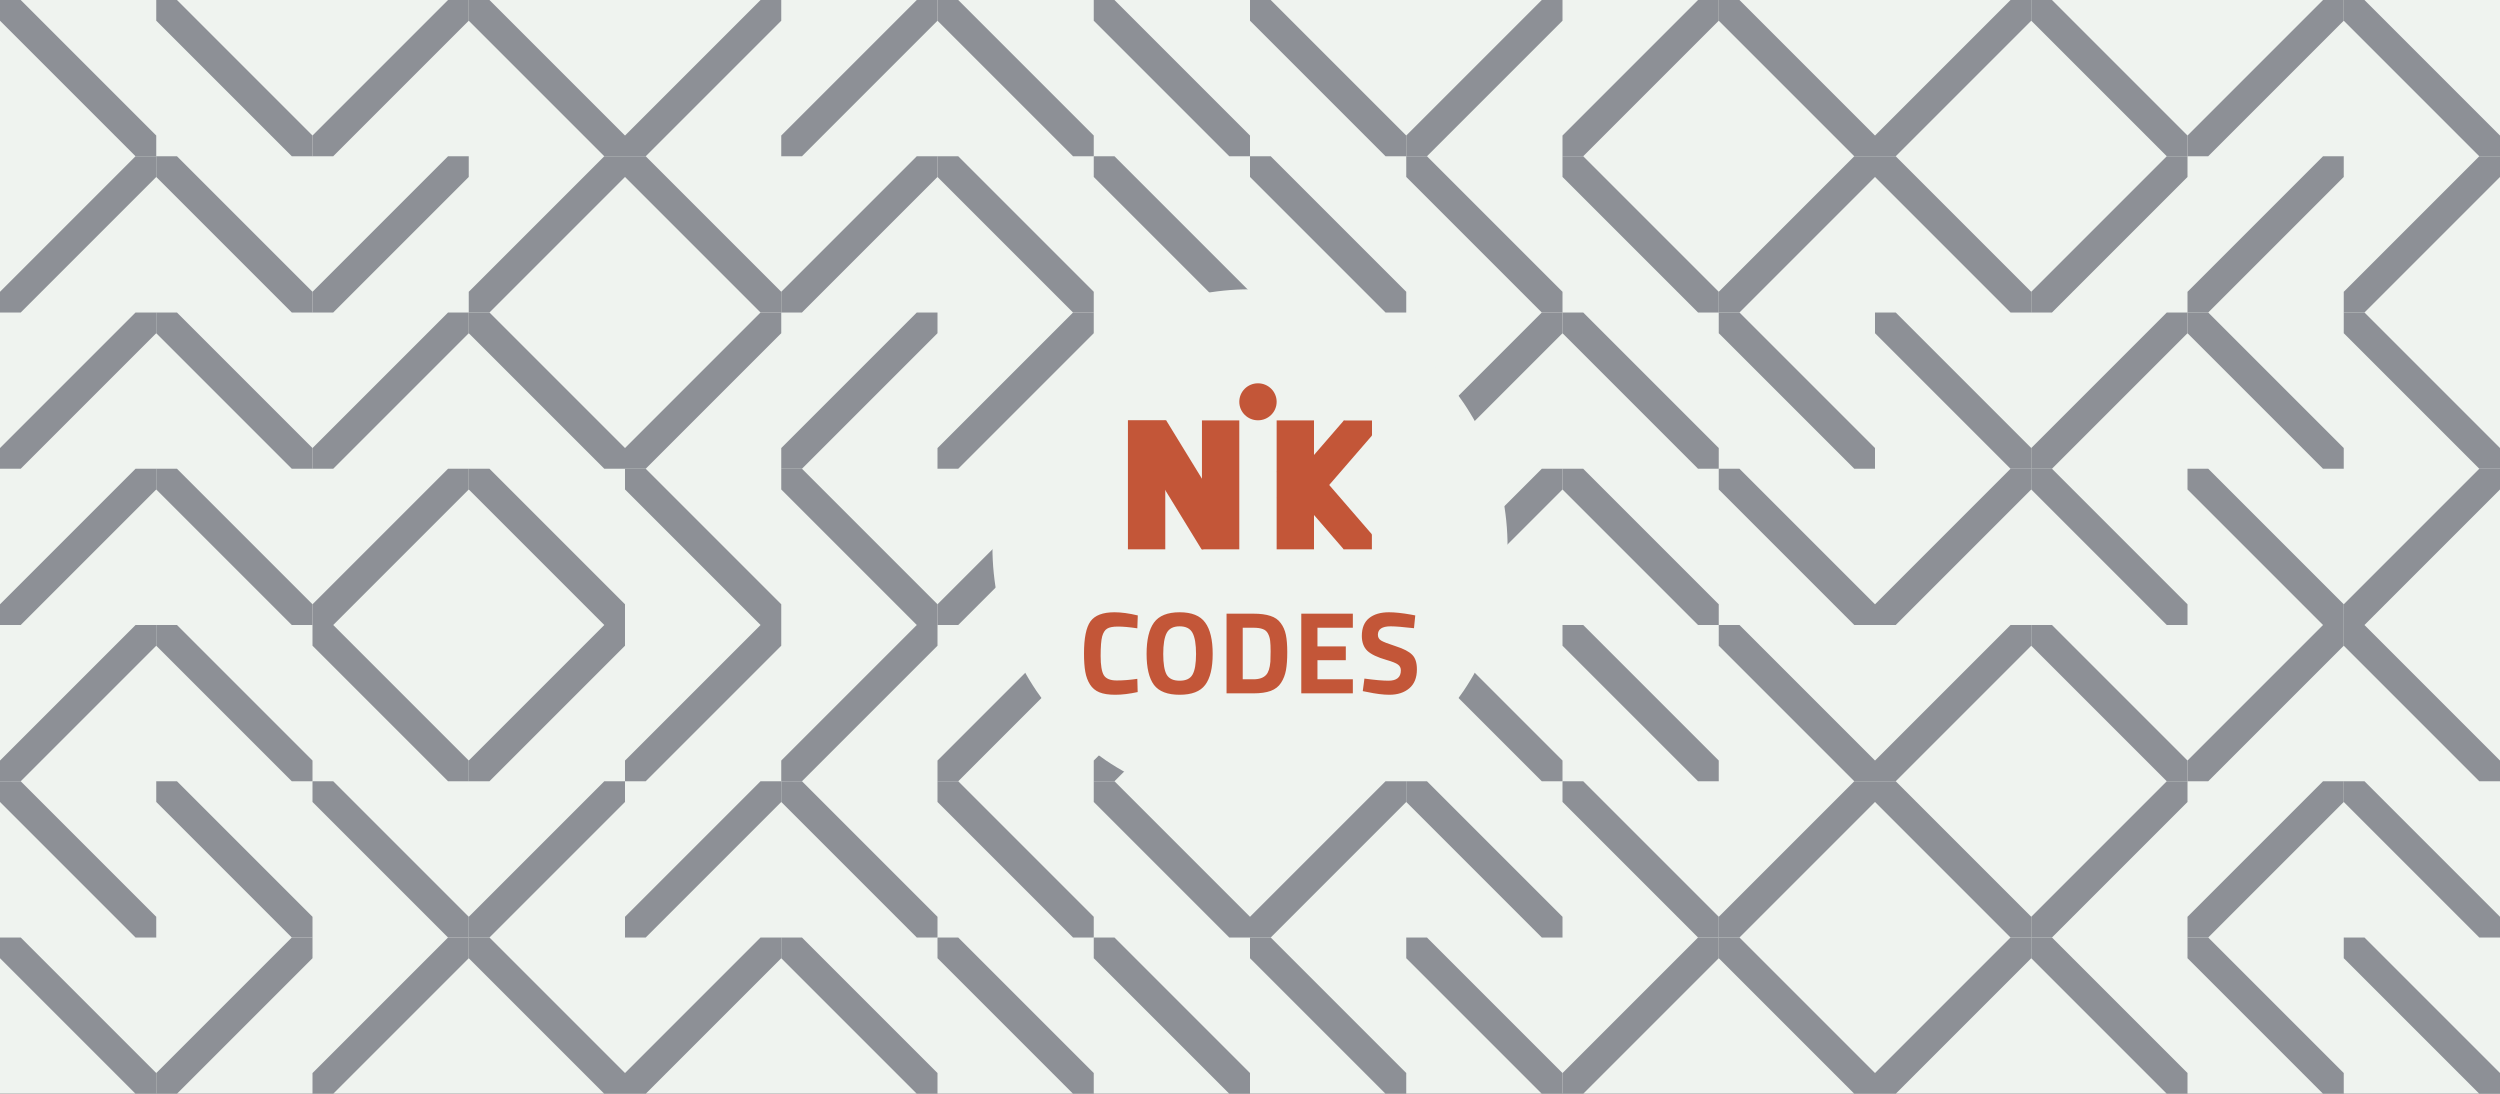 <svg width="2048" height="896" viewBox="0 0 2048 896" fill="none" xmlns="http://www.w3.org/2000/svg">
<rect x="0" y="0" width="2048" height="896" fill="#333333" stroke="none"/>
<g clip-path="url(#clip0)">
<rect width="2048" height="896" fill="#EFF3EF"/>
<g clip-path="url(#clip1)">
<rect x="-9.619" y="7.352" width="24" height="184.084" transform="rotate(-45 -9.619 7.352)" fill="#8D9096"/>
</g>
<g clip-path="url(#clip2)">
<rect x="118.381" y="7.352" width="24" height="184.084" transform="rotate(-45 118.381 7.352)" fill="#8D9096"/>
</g>
<g clip-path="url(#clip3)">
<rect x="502.381" y="135.352" width="24" height="184.084" transform="rotate(-45 502.381 135.352)" fill="#8D9096"/>
</g>
<g clip-path="url(#clip4)">
<rect x="886.381" y="135.352" width="24" height="184.084" transform="rotate(-45 886.381 135.352)" fill="#8D9096"/>
</g>
<g clip-path="url(#clip5)">
<rect x="1014.38" y="135.352" width="24" height="184.084" transform="rotate(-45 1014.38 135.352)" fill="#8D9096"/>
</g>
<g clip-path="url(#clip6)">
<rect x="1142.38" y="135.352" width="24" height="184.084" transform="rotate(-45 1142.38 135.352)" fill="#8D9096"/>
</g>
<g clip-path="url(#clip7)">
<rect x="1270.38" y="135.352" width="24" height="184.084" transform="rotate(-45 1270.38 135.352)" fill="#8D9096"/>
</g>
<g clip-path="url(#clip8)">
<rect x="1526.38" y="135.352" width="24" height="184.084" transform="rotate(-45 1526.38 135.352)" fill="#8D9096"/>
</g>
<g clip-path="url(#clip9)">
<rect x="758.381" y="135.352" width="24" height="184.084" transform="rotate(-45 758.381 135.352)" fill="#8D9096"/>
</g>
<g clip-path="url(#clip10)">
<rect x="374.381" y="7.352" width="24" height="184.084" transform="rotate(-45 374.381 7.352)" fill="#8D9096"/>
</g>
<g clip-path="url(#clip11)">
<rect x="758.381" y="7.352" width="24" height="184.084" transform="rotate(-45 758.381 7.352)" fill="#8D9096"/>
</g>
<g clip-path="url(#clip12)">
<rect x="886.381" y="7.352" width="24" height="184.084" transform="rotate(-45 886.381 7.352)" fill="#8D9096"/>
</g>
<g clip-path="url(#clip13)">
<rect x="1014.38" y="7.352" width="24" height="184.084" transform="rotate(-45 1014.38 7.352)" fill="#8D9096"/>
</g>
<g clip-path="url(#clip14)">
<rect x="1398.38" y="7.352" width="24" height="184.084" transform="rotate(-45 1398.38 7.352)" fill="#8D9096"/>
</g>
<g clip-path="url(#clip15)">
<rect x="1654.38" y="7.352" width="24" height="184.084" transform="rotate(-45 1654.38 7.352)" fill="#8D9096"/>
</g>
<g clip-path="url(#clip16)">
<rect x="1910.38" y="7.352" width="24" height="184.084" transform="rotate(-45 1910.38 7.352)" fill="#8D9096"/>
</g>
<g clip-path="url(#clip17)">
<rect x="118.381" y="263.352" width="24" height="184.084" transform="rotate(-45 118.381 263.352)" fill="#8D9096"/>
</g>
<g clip-path="url(#clip18)">
<rect x="118.381" y="391.352" width="24" height="184.084" transform="rotate(-45 118.381 391.352)" fill="#8D9096"/>
</g>
<g clip-path="url(#clip19)">
<rect x="118.381" y="519.352" width="24" height="184.084" transform="rotate(-45 118.381 519.352)" fill="#8D9096"/>
</g>
<g clip-path="url(#clip20)">
<rect x="246.381" y="519.352" width="24" height="184.084" transform="rotate(-45 246.381 519.352)" fill="#8D9096"/>
</g>
<g clip-path="url(#clip21)">
<rect x="1270.38" y="519.352" width="24" height="184.084" transform="rotate(-45 1270.38 519.352)" fill="#8D9096"/>
</g>
<g clip-path="url(#clip22)">
<rect x="1398.38" y="519.352" width="24" height="184.084" transform="rotate(-45 1398.38 519.352)" fill="#8D9096"/>
</g>
<g clip-path="url(#clip23)">
<rect x="1654.38" y="519.352" width="24" height="184.084" transform="rotate(-45 1654.38 519.352)" fill="#8D9096"/>
</g>
<g clip-path="url(#clip24)">
<rect x="-9.619" y="647.352" width="24" height="184.084" transform="rotate(-45 -9.619 647.352)" fill="#8D9096"/>
</g>
<g clip-path="url(#clip25)">
<rect x="-9.619" y="775.352" width="24" height="184.084" transform="rotate(-45 -9.619 775.352)" fill="#8D9096"/>
</g>
<g clip-path="url(#clip26)">
<rect x="374.381" y="775.352" width="24" height="184.084" transform="rotate(-45 374.381 775.352)" fill="#8D9096"/>
</g>
<g clip-path="url(#clip27)">
<rect x="1142.38" y="775.352" width="24" height="184.084" transform="rotate(-45 1142.38 775.352)" fill="#8D9096"/>
</g>
<g clip-path="url(#clip28)">
<rect x="1398.38" y="775.352" width="24" height="184.084" transform="rotate(-45 1398.38 775.352)" fill="#8D9096"/>
</g>
<g clip-path="url(#clip29)">
<rect x="1910.38" y="775.352" width="24" height="184.084" transform="rotate(-45 1910.38 775.352)" fill="#8D9096"/>
</g>
<g clip-path="url(#clip30)">
<rect x="1654.38" y="775.352" width="24" height="184.084" transform="rotate(-45 1654.38 775.352)" fill="#8D9096"/>
</g>
<g clip-path="url(#clip31)">
<rect x="1782.38" y="775.352" width="24" height="184.084" transform="rotate(-45 1782.38 775.352)" fill="#8D9096"/>
</g>
<g clip-path="url(#clip32)">
<rect x="1014.38" y="775.352" width="24" height="184.084" transform="rotate(-45 1014.38 775.352)" fill="#8D9096"/>
</g>
<g clip-path="url(#clip33)">
<rect x="886.381" y="775.352" width="24" height="184.084" transform="rotate(-45 886.381 775.352)" fill="#8D9096"/>
</g>
<g clip-path="url(#clip34)">
<rect x="758.381" y="775.352" width="24" height="184.084" transform="rotate(-45 758.381 775.352)" fill="#8D9096"/>
</g>
<g clip-path="url(#clip35)">
<rect x="630.381" y="775.352" width="24" height="184.084" transform="rotate(-45 630.381 775.352)" fill="#8D9096"/>
</g>
<g clip-path="url(#clip36)">
<rect width="24" height="184.084" transform="matrix(-0.707 -0.707 -0.707 0.707 649.619 775.352)" fill="#8D9096"/>
</g>
<g clip-path="url(#clip37)">
<rect width="24" height="184.084" transform="matrix(-0.707 -0.707 -0.707 0.707 1417.62 775.352)" fill="#8D9096"/>
</g>
<g clip-path="url(#clip38)">
<rect width="24" height="184.084" transform="matrix(-0.707 -0.707 -0.707 0.707 1673.62 775.352)" fill="#8D9096"/>
</g>
<g clip-path="url(#clip39)">
<rect x="118.381" y="647.352" width="24" height="184.084" transform="rotate(-45 118.381 647.352)" fill="#8D9096"/>
</g>
<g clip-path="url(#clip40)">
<rect x="246.381" y="647.352" width="24" height="184.084" transform="rotate(-45 246.381 647.352)" fill="#8D9096"/>
</g>
<g clip-path="url(#clip41)">
<rect x="630.381" y="647.352" width="24" height="184.084" transform="rotate(-45 630.381 647.352)" fill="#8D9096"/>
</g>
<g clip-path="url(#clip42)">
<rect x="758.381" y="647.352" width="24" height="184.084" transform="rotate(-45 758.381 647.352)" fill="#8D9096"/>
</g>
<g clip-path="url(#clip43)">
<rect x="886.381" y="647.352" width="24" height="184.084" transform="rotate(-45 886.381 647.352)" fill="#8D9096"/>
</g>
<g clip-path="url(#clip44)">
<rect x="1142.38" y="647.352" width="24" height="184.084" transform="rotate(-45 1142.38 647.352)" fill="#8D9096"/>
</g>
<g clip-path="url(#clip45)">
<rect x="1270.38" y="647.352" width="24" height="184.084" transform="rotate(-45 1270.38 647.352)" fill="#8D9096"/>
</g>
<g clip-path="url(#clip46)">
<rect x="1526.38" y="647.352" width="24" height="184.084" transform="rotate(-45 1526.38 647.352)" fill="#8D9096"/>
</g>
<g clip-path="url(#clip47)">
<rect x="1910.38" y="647.352" width="24" height="184.084" transform="rotate(-45 1910.38 647.352)" fill="#8D9096"/>
</g>
<g clip-path="url(#clip48)">
<rect x="1910.38" y="519.352" width="24" height="184.084" transform="rotate(-45 1910.38 519.352)" fill="#8D9096"/>
</g>
<g clip-path="url(#clip49)">
<rect x="1142.38" y="519.352" width="24" height="184.084" transform="rotate(-45 1142.38 519.352)" fill="#8D9096"/>
</g>
<g clip-path="url(#clip50)">
<rect x="374.381" y="391.352" width="24" height="184.084" transform="rotate(-45 374.381 391.352)" fill="#8D9096"/>
</g>
<g clip-path="url(#clip51)">
<rect x="502.381" y="391.352" width="24" height="184.084" transform="rotate(-45 502.381 391.352)" fill="#8D9096"/>
</g>
<g clip-path="url(#clip52)">
<rect x="630.381" y="391.352" width="24" height="184.084" transform="rotate(-45 630.381 391.352)" fill="#8D9096"/>
</g>
<g clip-path="url(#clip53)">
<rect x="886.381" y="391.352" width="24" height="184.084" transform="rotate(-45 886.381 391.352)" fill="#8D9096"/>
</g>
<g clip-path="url(#clip54)">
<rect x="1270.38" y="391.352" width="24" height="184.084" transform="rotate(-45 1270.38 391.352)" fill="#8D9096"/>
</g>
<g clip-path="url(#clip55)">
<rect x="1398.38" y="391.352" width="24" height="184.084" transform="rotate(-45 1398.38 391.352)" fill="#8D9096"/>
</g>
<g clip-path="url(#clip56)">
<rect x="1782.38" y="391.352" width="24" height="184.084" transform="rotate(-45 1782.38 391.352)" fill="#8D9096"/>
</g>
<g clip-path="url(#clip57)">
<rect x="1654.38" y="391.352" width="24" height="184.084" transform="rotate(-45 1654.38 391.352)" fill="#8D9096"/>
</g>
<g clip-path="url(#clip58)">
<rect x="374.381" y="263.352" width="24" height="184.084" transform="rotate(-45 374.381 263.352)" fill="#8D9096"/>
</g>
<g clip-path="url(#clip59)">
<rect x="1014.38" y="263.352" width="24" height="184.084" transform="rotate(-45 1014.38 263.352)" fill="#8D9096"/>
</g>
<g clip-path="url(#clip60)">
<rect x="1270.38" y="263.352" width="24" height="184.084" transform="rotate(-45 1270.38 263.352)" fill="#8D9096"/>
</g>
<g clip-path="url(#clip61)">
<rect x="1398.38" y="263.352" width="24" height="184.084" transform="rotate(-45 1398.38 263.352)" fill="#8D9096"/>
</g>
<g clip-path="url(#clip62)">
<rect x="1526.38" y="263.352" width="24" height="184.084" transform="rotate(-45 1526.38 263.352)" fill="#8D9096"/>
</g>
<g clip-path="url(#clip63)">
<rect x="1782.38" y="263.352" width="24" height="184.084" transform="rotate(-45 1782.38 263.352)" fill="#8D9096"/>
</g>
<g clip-path="url(#clip64)">
<rect x="1910.38" y="263.352" width="24" height="184.084" transform="rotate(-45 1910.38 263.352)" fill="#8D9096"/>
</g>
<g clip-path="url(#clip65)">
<rect x="118.381" y="135.352" width="24" height="184.084" transform="rotate(-45 118.381 135.352)" fill="#8D9096"/>
</g>
<g clip-path="url(#clip66)">
<rect width="24" height="184.084" transform="matrix(-0.707 -0.707 -0.707 0.707 393.619 7.352)" fill="#8D9096"/>
</g>
<g clip-path="url(#clip67)">
<rect width="24" height="184.084" transform="matrix(-0.707 -0.707 -0.707 0.707 649.619 7.352)" fill="#8D9096"/>
</g>
<g clip-path="url(#clip68)">
<rect width="24" height="184.084" transform="matrix(-0.707 -0.707 -0.707 0.707 777.619 7.352)" fill="#8D9096"/>
</g>
<g clip-path="url(#clip69)">
<rect width="24" height="184.084" transform="matrix(-0.707 -0.707 -0.707 0.707 1289.62 7.352)" fill="#8D9096"/>
</g>
<g clip-path="url(#clip70)">
<rect width="24" height="184.084" transform="matrix(-0.707 -0.707 -0.707 0.707 1417.62 7.352)" fill="#8D9096"/>
</g>
<g clip-path="url(#clip71)">
<rect width="24" height="184.084" transform="matrix(-0.707 -0.707 -0.707 0.707 1673.62 7.352)" fill="#8D9096"/>
</g>
<g clip-path="url(#clip72)">
<rect width="24" height="184.084" transform="matrix(-0.707 -0.707 -0.707 0.707 1929.62 7.352)" fill="#8D9096"/>
</g>
<g clip-path="url(#clip73)">
<rect width="24" height="184.084" transform="matrix(-0.707 -0.707 -0.707 0.707 393.619 263.352)" fill="#8D9096"/>
</g>
<g clip-path="url(#clip74)">
<rect width="24" height="184.084" transform="matrix(-0.707 -0.707 -0.707 0.707 393.619 391.352)" fill="#8D9096"/>
</g>
<g clip-path="url(#clip75)">
<rect width="24" height="184.084" transform="matrix(-0.707 -0.707 -0.707 0.707 905.619 391.352)" fill="#8D9096"/>
</g>
<g clip-path="url(#clip76)">
<rect width="24" height="184.084" transform="matrix(-0.707 -0.707 -0.707 0.707 1289.62 391.352)" fill="#8D9096"/>
</g>
<g clip-path="url(#clip77)">
<rect width="24" height="184.084" transform="matrix(-0.707 -0.707 -0.707 0.707 1673.62 391.352)" fill="#8D9096"/>
</g>
<g clip-path="url(#clip78)">
<rect width="24" height="184.084" transform="matrix(-0.707 -0.707 -0.707 0.707 2057.62 391.352)" fill="#8D9096"/>
</g>
<g clip-path="url(#clip79)">
<rect width="24" height="184.084" transform="matrix(-0.707 -0.707 -0.707 0.707 1161.62 391.352)" fill="#8D9096"/>
</g>
<g clip-path="url(#clip80)">
<rect width="24" height="184.084" transform="matrix(-0.707 -0.707 -0.707 0.707 649.619 263.352)" fill="#8D9096"/>
</g>
<g clip-path="url(#clip81)">
<rect width="24" height="184.084" transform="matrix(-0.707 -0.707 -0.707 0.707 777.619 263.352)" fill="#8D9096"/>
</g>
<g clip-path="url(#clip82)">
<rect width="24" height="184.084" transform="matrix(-0.707 -0.707 -0.707 0.707 905.619 263.352)" fill="#8D9096"/>
</g>
<g clip-path="url(#clip83)">
<rect width="24" height="184.084" transform="matrix(-0.707 -0.707 -0.707 0.707 1033.62 263.352)" fill="#8D9096"/>
</g>
<g clip-path="url(#clip84)">
<rect width="24" height="184.084" transform="matrix(-0.707 -0.707 -0.707 0.707 1289.62 263.352)" fill="#8D9096"/>
</g>
<g clip-path="url(#clip85)">
<rect width="24" height="184.084" transform="matrix(-0.707 -0.707 -0.707 0.707 1801.62 263.352)" fill="#8D9096"/>
</g>
<g clip-path="url(#clip86)">
<rect width="24" height="184.084" transform="matrix(-0.707 -0.707 -0.707 0.707 521.619 135.352)" fill="#8D9096"/>
</g>
<g clip-path="url(#clip87)">
<rect width="24" height="184.084" transform="matrix(-0.707 -0.707 -0.707 0.707 777.619 135.352)" fill="#8D9096"/>
</g>
<g clip-path="url(#clip88)">
<rect width="24" height="184.084" transform="matrix(-0.707 -0.707 -0.707 0.707 1545.62 135.352)" fill="#8D9096"/>
</g>
<g clip-path="url(#clip89)">
<rect width="24" height="184.084" transform="matrix(-0.707 -0.707 -0.707 0.707 1801.62 135.352)" fill="#8D9096"/>
</g>
<g clip-path="url(#clip90)">
<rect width="24" height="184.084" transform="matrix(-0.707 -0.707 -0.707 0.707 1929.62 135.352)" fill="#8D9096"/>
</g>
<g clip-path="url(#clip91)">
<rect width="24" height="184.084" transform="matrix(-0.707 -0.707 -0.707 0.707 2057.62 135.352)" fill="#8D9096"/>
</g>
<g clip-path="url(#clip92)">
<rect width="24" height="184.084" transform="matrix(-0.707 -0.707 -0.707 0.707 137.619 135.352)" fill="#8D9096"/>
</g>
<g clip-path="url(#clip93)">
<rect width="24" height="184.084" transform="matrix(-0.707 -0.707 -0.707 0.707 137.619 263.352)" fill="#8D9096"/>
</g>
<g clip-path="url(#clip94)">
<rect width="24" height="184.084" transform="matrix(-0.707 -0.707 -0.707 0.707 137.619 391.352)" fill="#8D9096"/>
</g>
<g clip-path="url(#clip95)">
<rect width="24" height="184.084" transform="matrix(-0.707 -0.707 -0.707 0.707 137.619 519.352)" fill="#8D9096"/>
</g>
<g clip-path="url(#clip96)">
<rect width="24" height="184.084" transform="matrix(-0.707 -0.707 -0.707 0.707 393.619 775.352)" fill="#8D9096"/>
</g>
<g clip-path="url(#clip97)">
<rect width="24" height="184.084" transform="matrix(-0.707 -0.707 -0.707 0.707 265.619 775.352)" fill="#8D9096"/>
</g>
<g clip-path="url(#clip98)">
<rect width="24" height="184.084" transform="matrix(-0.707 -0.707 -0.707 0.707 649.619 647.352)" fill="#8D9096"/>
</g>
<g clip-path="url(#clip99)">
<rect width="24" height="184.084" transform="matrix(-0.707 -0.707 -0.707 0.707 1161.62 647.352)" fill="#8D9096"/>
</g>
<g clip-path="url(#clip100)">
<rect width="24" height="184.084" transform="matrix(-0.707 -0.707 -0.707 0.707 1545.62 647.352)" fill="#8D9096"/>
</g>
<g clip-path="url(#clip101)">
<rect width="24" height="184.084" transform="matrix(-0.707 -0.707 -0.707 0.707 1801.62 647.352)" fill="#8D9096"/>
</g>
<g clip-path="url(#clip102)">
<rect width="24" height="184.084" transform="matrix(-0.707 -0.707 -0.707 0.707 1929.62 647.352)" fill="#8D9096"/>
</g>
<g clip-path="url(#clip103)">
<rect width="24" height="184.084" transform="matrix(-0.707 -0.707 -0.707 0.707 521.619 647.352)" fill="#8D9096"/>
</g>
<g clip-path="url(#clip104)">
<rect width="24" height="184.084" transform="matrix(-0.707 -0.707 -0.707 0.707 521.619 519.352)" fill="#8D9096"/>
</g>
<g clip-path="url(#clip105)">
<rect width="24" height="184.084" transform="matrix(-0.707 -0.707 -0.707 0.707 649.619 519.352)" fill="#8D9096"/>
</g>
<g clip-path="url(#clip106)">
<rect width="24" height="184.084" transform="matrix(-0.707 -0.707 -0.707 0.707 777.619 519.352)" fill="#8D9096"/>
</g>
<g clip-path="url(#clip107)">
<rect width="24" height="184.084" transform="matrix(-0.707 -0.707 -0.707 0.707 905.619 519.352)" fill="#8D9096"/>
</g>
<g clip-path="url(#clip108)">
<rect width="24" height="184.084" transform="matrix(-0.707 -0.707 -0.707 0.707 1033.62 519.352)" fill="#8D9096"/>
</g>
<g clip-path="url(#clip109)">
<rect width="24" height="184.084" transform="matrix(-0.707 -0.707 -0.707 0.707 1161.62 519.352)" fill="#8D9096"/>
</g>
<g clip-path="url(#clip110)">
<rect width="24" height="184.084" transform="matrix(-0.707 -0.707 -0.707 0.707 1673.62 519.352)" fill="#8D9096"/>
</g>
<g clip-path="url(#clip111)">
<rect width="24" height="184.084" transform="matrix(-0.707 -0.707 -0.707 0.707 1929.62 519.352)" fill="#8D9096"/>
</g>
<g clip-path="url(#clip112)">
<rect width="24" height="184.084" transform="matrix(-0.707 -0.707 -0.707 0.707 393.619 135.352)" fill="#8D9096"/>
</g>
<circle cx="1024" cy="448" r="211" fill="#EFF3EF"/>
<g clip-path="url(#clip113)">
<path d="M954.599 344.214H924V450.409H954.599V344.214Z" fill="#C35638"/>
<path d="M955.165 344.057L929.007 359.784L984.633 450.567L1010.79 434.839L955.165 344.057Z" fill="#C35638"/>
<path d="M1015.23 344.371H984.632V450.567H1015.23V344.371Z" fill="#C35638"/>
<path d="M1076.43 344.371H1045.83V450.567H1076.43V344.371Z" fill="#C35638"/>
<path d="M1123.94 356.78L1100.87 344.467L1045.94 407.941L1069.01 420.254L1123.94 356.78Z" fill="#C35638"/>
<path d="M1123.85 437.705L1100.78 450.019L1045.85 386.544L1068.92 374.231L1123.85 437.705Z" fill="#C35638"/>
<path d="M1030.53 344.311C1038.98 344.311 1045.83 337.525 1045.83 329.155C1045.83 320.785 1038.98 314 1030.53 314C1022.08 314 1015.23 320.785 1015.23 329.155C1015.23 337.525 1022.08 344.311 1030.53 344.311Z" fill="#C35638"/>
<path d="M1123.94 344.467H1100.87V356.78H1123.94V344.467Z" fill="#C35638"/>
<path d="M1123.85 437.705H1100.78V450.019H1123.85V437.705Z" fill="#C35638"/>
</g>
<path d="M931.98 566.944C925.196 568.416 919.084 569.152 913.644 569.152C908.204 569.152 903.852 568.48 900.588 567.136C897.324 565.792 894.764 563.648 892.908 560.704C891.052 557.76 889.772 554.304 889.068 550.336C888.364 546.368 888.012 541.376 888.012 535.36C888.012 522.752 889.772 513.984 893.292 509.056C896.876 504.064 903.436 501.568 912.972 501.568C918.476 501.568 924.844 502.432 932.076 504.16L931.692 514.72C925.356 513.76 920.076 513.28 915.852 513.28C911.692 513.28 908.716 513.856 906.924 515.008C905.132 516.096 903.788 518.208 902.892 521.344C902.06 524.48 901.644 529.824 901.644 537.376C901.644 544.928 902.508 550.176 904.236 553.12C906.028 556 909.548 557.44 914.796 557.44C920.108 557.44 925.74 556.992 931.692 556.096L931.98 566.944ZM955.703 552.64C957.623 555.968 961.175 557.632 966.359 557.632C971.543 557.632 975.063 555.968 976.919 552.64C978.839 549.248 979.799 543.616 979.799 535.744C979.799 527.808 978.839 522.048 976.919 518.464C974.999 514.88 971.479 513.088 966.359 513.088C961.239 513.088 957.719 514.88 955.799 518.464C953.879 522.048 952.919 527.808 952.919 535.744C952.919 543.616 953.847 549.248 955.703 552.64ZM987.287 561.088C983.255 566.464 976.279 569.152 966.359 569.152C956.439 569.152 949.431 566.464 945.335 561.088C941.303 555.648 939.287 547.168 939.287 535.648C939.287 524.128 941.303 515.584 945.335 510.016C949.431 504.384 956.439 501.568 966.359 501.568C976.279 501.568 983.255 504.384 987.287 510.016C991.383 515.584 993.431 524.128 993.431 535.648C993.431 547.168 991.383 555.648 987.287 561.088ZM1026.78 568H1004.79V502.72H1026.78C1032.41 502.72 1037.05 503.328 1040.7 504.544C1044.34 505.696 1047.16 507.648 1049.14 510.4C1051.19 513.088 1052.6 516.288 1053.37 520C1054.14 523.648 1054.52 528.416 1054.52 534.304C1054.52 540.192 1054.17 545.088 1053.46 548.992C1052.76 552.832 1051.42 556.288 1049.43 559.36C1047.51 562.368 1044.7 564.576 1040.98 565.984C1037.27 567.328 1032.54 568 1026.78 568ZM1040.7 542.08C1040.82 540.032 1040.89 537.216 1040.89 533.632C1040.89 529.984 1040.76 527.072 1040.5 524.896C1040.25 522.72 1039.64 520.736 1038.68 518.944C1037.72 517.152 1036.28 515.936 1034.36 515.296C1032.5 514.592 1029.98 514.24 1026.78 514.24H1018.04V556.48H1026.78C1031.58 556.48 1035.06 555.264 1037.24 552.832C1039.1 550.848 1040.25 547.264 1040.7 542.08ZM1066.01 568V502.72H1108.25V514.24H1079.26V529.504H1102.49V540.832H1079.26V556.48H1108.25V568H1066.01ZM1139.23 513.088C1132.25 513.088 1128.77 515.392 1128.77 520C1128.77 522.048 1129.63 523.616 1131.36 524.704C1133.09 525.792 1137.12 527.36 1143.45 529.408C1149.85 531.456 1154.33 533.792 1156.89 536.416C1159.45 538.976 1160.73 542.944 1160.73 548.32C1160.73 555.168 1158.65 560.352 1154.49 563.872C1150.33 567.392 1144.89 569.152 1138.17 569.152C1133.18 569.152 1127.07 568.384 1119.84 566.848L1116.38 566.176L1117.73 555.904C1126.3 557.056 1132.86 557.632 1137.41 557.632C1144.19 557.632 1147.58 554.816 1147.58 549.184C1147.58 547.136 1146.78 545.536 1145.18 544.384C1143.65 543.232 1140.54 541.984 1135.87 540.64C1128.45 538.528 1123.2 536.032 1120.13 533.152C1117.12 530.208 1115.61 526.144 1115.61 520.96C1115.61 514.432 1117.6 509.568 1121.57 506.368C1125.53 503.168 1130.97 501.568 1137.89 501.568C1142.62 501.568 1148.64 502.208 1155.93 503.488L1159.39 504.16L1158.33 514.624C1149.31 513.6 1142.94 513.088 1139.23 513.088Z" fill="#C35638"/>
</g>
<defs>
<clipPath id="clip0">
<rect width="2048" height="896" fill="white"/>
</clipPath>
<clipPath id="clip1">
<rect width="128" height="128" fill="white"/>
</clipPath>
<clipPath id="clip2">
<rect width="128" height="128" fill="white" transform="translate(128)"/>
</clipPath>
<clipPath id="clip3">
<rect width="128" height="128" fill="white" transform="translate(512 128)"/>
</clipPath>
<clipPath id="clip4">
<rect width="128" height="128" fill="white" transform="translate(896 128)"/>
</clipPath>
<clipPath id="clip5">
<rect width="128" height="128" fill="white" transform="translate(1024 128)"/>
</clipPath>
<clipPath id="clip6">
<rect width="128" height="128" fill="white" transform="translate(1152 128)"/>
</clipPath>
<clipPath id="clip7">
<rect width="128" height="128" fill="white" transform="translate(1280 128)"/>
</clipPath>
<clipPath id="clip8">
<rect width="128" height="128" fill="white" transform="translate(1536 128)"/>
</clipPath>
<clipPath id="clip9">
<rect width="128" height="128" fill="white" transform="translate(768 128)"/>
</clipPath>
<clipPath id="clip10">
<rect width="128" height="128" fill="white" transform="translate(384)"/>
</clipPath>
<clipPath id="clip11">
<rect width="128" height="128" fill="white" transform="translate(768)"/>
</clipPath>
<clipPath id="clip12">
<rect width="128" height="128" fill="white" transform="translate(896)"/>
</clipPath>
<clipPath id="clip13">
<rect width="128" height="128" fill="white" transform="translate(1024)"/>
</clipPath>
<clipPath id="clip14">
<rect width="128" height="128" fill="white" transform="translate(1408)"/>
</clipPath>
<clipPath id="clip15">
<rect width="128" height="128" fill="white" transform="translate(1664)"/>
</clipPath>
<clipPath id="clip16">
<rect width="128" height="128" fill="white" transform="translate(1920)"/>
</clipPath>
<clipPath id="clip17">
<rect width="128" height="128" fill="white" transform="translate(128 256)"/>
</clipPath>
<clipPath id="clip18">
<rect width="128" height="128" fill="white" transform="translate(128 384)"/>
</clipPath>
<clipPath id="clip19">
<rect width="128" height="128" fill="white" transform="translate(128 512)"/>
</clipPath>
<clipPath id="clip20">
<rect width="128" height="128" fill="white" transform="translate(256 512)"/>
</clipPath>
<clipPath id="clip21">
<rect width="128" height="128" fill="white" transform="translate(1280 512)"/>
</clipPath>
<clipPath id="clip22">
<rect width="128" height="128" fill="white" transform="translate(1408 512)"/>
</clipPath>
<clipPath id="clip23">
<rect width="128" height="128" fill="white" transform="translate(1664 512)"/>
</clipPath>
<clipPath id="clip24">
<rect width="128" height="128" fill="white" transform="translate(0 640)"/>
</clipPath>
<clipPath id="clip25">
<rect width="128" height="128" fill="white" transform="translate(0 768)"/>
</clipPath>
<clipPath id="clip26">
<rect width="128" height="128" fill="white" transform="translate(384 768)"/>
</clipPath>
<clipPath id="clip27">
<rect width="128" height="128" fill="white" transform="translate(1152 768)"/>
</clipPath>
<clipPath id="clip28">
<rect width="128" height="128" fill="white" transform="translate(1408 768)"/>
</clipPath>
<clipPath id="clip29">
<rect width="128" height="128" fill="white" transform="translate(1920 768)"/>
</clipPath>
<clipPath id="clip30">
<rect width="128" height="128" fill="white" transform="translate(1664 768)"/>
</clipPath>
<clipPath id="clip31">
<rect width="128" height="128" fill="white" transform="translate(1792 768)"/>
</clipPath>
<clipPath id="clip32">
<rect width="128" height="128" fill="white" transform="translate(1024 768)"/>
</clipPath>
<clipPath id="clip33">
<rect width="128" height="128" fill="white" transform="translate(896 768)"/>
</clipPath>
<clipPath id="clip34">
<rect width="128" height="128" fill="white" transform="translate(768 768)"/>
</clipPath>
<clipPath id="clip35">
<rect width="128" height="128" fill="white" transform="translate(640 768)"/>
</clipPath>
<clipPath id="clip36">
<rect width="128" height="128" fill="white" transform="matrix(-1 0 0 1 640 768)"/>
</clipPath>
<clipPath id="clip37">
<rect width="128" height="128" fill="white" transform="matrix(-1 0 0 1 1408 768)"/>
</clipPath>
<clipPath id="clip38">
<rect width="128" height="128" fill="white" transform="matrix(-1 0 0 1 1664 768)"/>
</clipPath>
<clipPath id="clip39">
<rect width="128" height="128" fill="white" transform="translate(128 640)"/>
</clipPath>
<clipPath id="clip40">
<rect width="128" height="128" fill="white" transform="translate(256 640)"/>
</clipPath>
<clipPath id="clip41">
<rect width="128" height="128" fill="white" transform="translate(640 640)"/>
</clipPath>
<clipPath id="clip42">
<rect width="128" height="128" fill="white" transform="translate(768 640)"/>
</clipPath>
<clipPath id="clip43">
<rect width="128" height="128" fill="white" transform="translate(896 640)"/>
</clipPath>
<clipPath id="clip44">
<rect width="128" height="128" fill="white" transform="translate(1152 640)"/>
</clipPath>
<clipPath id="clip45">
<rect width="128" height="128" fill="white" transform="translate(1280 640)"/>
</clipPath>
<clipPath id="clip46">
<rect width="128" height="128" fill="white" transform="translate(1536 640)"/>
</clipPath>
<clipPath id="clip47">
<rect width="128" height="128" fill="white" transform="translate(1920 640)"/>
</clipPath>
<clipPath id="clip48">
<rect width="128" height="128" fill="white" transform="translate(1920 512)"/>
</clipPath>
<clipPath id="clip49">
<rect width="128" height="128" fill="white" transform="translate(1152 512)"/>
</clipPath>
<clipPath id="clip50">
<rect width="128" height="128" fill="white" transform="translate(384 384)"/>
</clipPath>
<clipPath id="clip51">
<rect width="128" height="128" fill="white" transform="translate(512 384)"/>
</clipPath>
<clipPath id="clip52">
<rect width="128" height="128" fill="white" transform="translate(640 384)"/>
</clipPath>
<clipPath id="clip53">
<rect width="128" height="128" fill="white" transform="translate(896 384)"/>
</clipPath>
<clipPath id="clip54">
<rect width="128" height="128" fill="white" transform="translate(1280 384)"/>
</clipPath>
<clipPath id="clip55">
<rect width="128" height="128" fill="white" transform="translate(1408 384)"/>
</clipPath>
<clipPath id="clip56">
<rect width="128" height="128" fill="white" transform="translate(1792 384)"/>
</clipPath>
<clipPath id="clip57">
<rect width="128" height="128" fill="white" transform="translate(1664 384)"/>
</clipPath>
<clipPath id="clip58">
<rect width="128" height="128" fill="white" transform="translate(384 256)"/>
</clipPath>
<clipPath id="clip59">
<rect width="128" height="128" fill="white" transform="translate(1024 256)"/>
</clipPath>
<clipPath id="clip60">
<rect width="128" height="128" fill="white" transform="translate(1280 256)"/>
</clipPath>
<clipPath id="clip61">
<rect width="128" height="128" fill="white" transform="translate(1408 256)"/>
</clipPath>
<clipPath id="clip62">
<rect width="128" height="128" fill="white" transform="translate(1536 256)"/>
</clipPath>
<clipPath id="clip63">
<rect width="128" height="128" fill="white" transform="translate(1792 256)"/>
</clipPath>
<clipPath id="clip64">
<rect width="128" height="128" fill="white" transform="translate(1920 256)"/>
</clipPath>
<clipPath id="clip65">
<rect width="128" height="128" fill="white" transform="translate(128 128)"/>
</clipPath>
<clipPath id="clip66">
<rect width="128" height="128" fill="white" transform="matrix(-1 0 0 1 384 0)"/>
</clipPath>
<clipPath id="clip67">
<rect width="128" height="128" fill="white" transform="matrix(-1 0 0 1 640 0)"/>
</clipPath>
<clipPath id="clip68">
<rect width="128" height="128" fill="white" transform="matrix(-1 0 0 1 768 0)"/>
</clipPath>
<clipPath id="clip69">
<rect width="128" height="128" fill="white" transform="matrix(-1 0 0 1 1280 0)"/>
</clipPath>
<clipPath id="clip70">
<rect width="128" height="128" fill="white" transform="matrix(-1 0 0 1 1408 0)"/>
</clipPath>
<clipPath id="clip71">
<rect width="128" height="128" fill="white" transform="matrix(-1 0 0 1 1664 0)"/>
</clipPath>
<clipPath id="clip72">
<rect width="128" height="128" fill="white" transform="matrix(-1 0 0 1 1920 0)"/>
</clipPath>
<clipPath id="clip73">
<rect width="128" height="128" fill="white" transform="matrix(-1 0 0 1 384 256)"/>
</clipPath>
<clipPath id="clip74">
<rect width="128" height="128" fill="white" transform="matrix(-1 0 0 1 384 384)"/>
</clipPath>
<clipPath id="clip75">
<rect width="128" height="128" fill="white" transform="matrix(-1 0 0 1 896 384)"/>
</clipPath>
<clipPath id="clip76">
<rect width="128" height="128" fill="white" transform="matrix(-1 0 0 1 1280 384)"/>
</clipPath>
<clipPath id="clip77">
<rect width="128" height="128" fill="white" transform="matrix(-1 0 0 1 1664 384)"/>
</clipPath>
<clipPath id="clip78">
<rect width="128" height="128" fill="white" transform="matrix(-1 0 0 1 2048 384)"/>
</clipPath>
<clipPath id="clip79">
<rect width="128" height="128" fill="white" transform="matrix(-1 0 0 1 1152 384)"/>
</clipPath>
<clipPath id="clip80">
<rect width="128" height="128" fill="white" transform="matrix(-1 0 0 1 640 256)"/>
</clipPath>
<clipPath id="clip81">
<rect width="128" height="128" fill="white" transform="matrix(-1 0 0 1 768 256)"/>
</clipPath>
<clipPath id="clip82">
<rect width="128" height="128" fill="white" transform="matrix(-1 0 0 1 896 256)"/>
</clipPath>
<clipPath id="clip83">
<rect width="128" height="128" fill="white" transform="matrix(-1 0 0 1 1024 256)"/>
</clipPath>
<clipPath id="clip84">
<rect width="128" height="128" fill="white" transform="matrix(-1 0 0 1 1280 256)"/>
</clipPath>
<clipPath id="clip85">
<rect width="128" height="128" fill="white" transform="matrix(-1 0 0 1 1792 256)"/>
</clipPath>
<clipPath id="clip86">
<rect width="128" height="128" fill="white" transform="matrix(-1 0 0 1 512 128)"/>
</clipPath>
<clipPath id="clip87">
<rect width="128" height="128" fill="white" transform="matrix(-1 0 0 1 768 128)"/>
</clipPath>
<clipPath id="clip88">
<rect width="128" height="128" fill="white" transform="matrix(-1 0 0 1 1536 128)"/>
</clipPath>
<clipPath id="clip89">
<rect width="128" height="128" fill="white" transform="matrix(-1 0 0 1 1792 128)"/>
</clipPath>
<clipPath id="clip90">
<rect width="128" height="128" fill="white" transform="matrix(-1 0 0 1 1920 128)"/>
</clipPath>
<clipPath id="clip91">
<rect width="128" height="128" fill="white" transform="matrix(-1 0 0 1 2048 128)"/>
</clipPath>
<clipPath id="clip92">
<rect width="128" height="128" fill="white" transform="matrix(-1 0 0 1 128 128)"/>
</clipPath>
<clipPath id="clip93">
<rect width="128" height="128" fill="white" transform="matrix(-1 0 0 1 128 256)"/>
</clipPath>
<clipPath id="clip94">
<rect width="128" height="128" fill="white" transform="matrix(-1 0 0 1 128 384)"/>
</clipPath>
<clipPath id="clip95">
<rect width="128" height="128" fill="white" transform="matrix(-1 0 0 1 128 512)"/>
</clipPath>
<clipPath id="clip96">
<rect width="128" height="128" fill="white" transform="matrix(-1 0 0 1 384 768)"/>
</clipPath>
<clipPath id="clip97">
<rect width="128" height="128" fill="white" transform="matrix(-1 0 0 1 256 768)"/>
</clipPath>
<clipPath id="clip98">
<rect width="128" height="128" fill="white" transform="matrix(-1 0 0 1 640 640)"/>
</clipPath>
<clipPath id="clip99">
<rect width="128" height="128" fill="white" transform="matrix(-1 0 0 1 1152 640)"/>
</clipPath>
<clipPath id="clip100">
<rect width="128" height="128" fill="white" transform="matrix(-1 0 0 1 1536 640)"/>
</clipPath>
<clipPath id="clip101">
<rect width="128" height="128" fill="white" transform="matrix(-1 0 0 1 1792 640)"/>
</clipPath>
<clipPath id="clip102">
<rect width="128" height="128" fill="white" transform="matrix(-1 0 0 1 1920 640)"/>
</clipPath>
<clipPath id="clip103">
<rect width="128" height="128" fill="white" transform="matrix(-1 0 0 1 512 640)"/>
</clipPath>
<clipPath id="clip104">
<rect width="128" height="128" fill="white" transform="matrix(-1 0 0 1 512 512)"/>
</clipPath>
<clipPath id="clip105">
<rect width="128" height="128" fill="white" transform="matrix(-1 0 0 1 640 512)"/>
</clipPath>
<clipPath id="clip106">
<rect width="128" height="128" fill="white" transform="matrix(-1 0 0 1 768 512)"/>
</clipPath>
<clipPath id="clip107">
<rect width="128" height="128" fill="white" transform="matrix(-1 0 0 1 896 512)"/>
</clipPath>
<clipPath id="clip108">
<rect width="128" height="128" fill="white" transform="matrix(-1 0 0 1 1024 512)"/>
</clipPath>
<clipPath id="clip109">
<rect width="128" height="128" fill="white" transform="matrix(-1 0 0 1 1152 512)"/>
</clipPath>
<clipPath id="clip110">
<rect width="128" height="128" fill="white" transform="matrix(-1 0 0 1 1664 512)"/>
</clipPath>
<clipPath id="clip111">
<rect width="128" height="128" fill="white" transform="matrix(-1 0 0 1 1920 512)"/>
</clipPath>
<clipPath id="clip112">
<rect width="128" height="128" fill="white" transform="matrix(-1 0 0 1 384 128)"/>
</clipPath>
<clipPath id="clip113">
<rect width="200" height="136" fill="white" transform="translate(924 314)"/>
</clipPath>
</defs>
</svg>